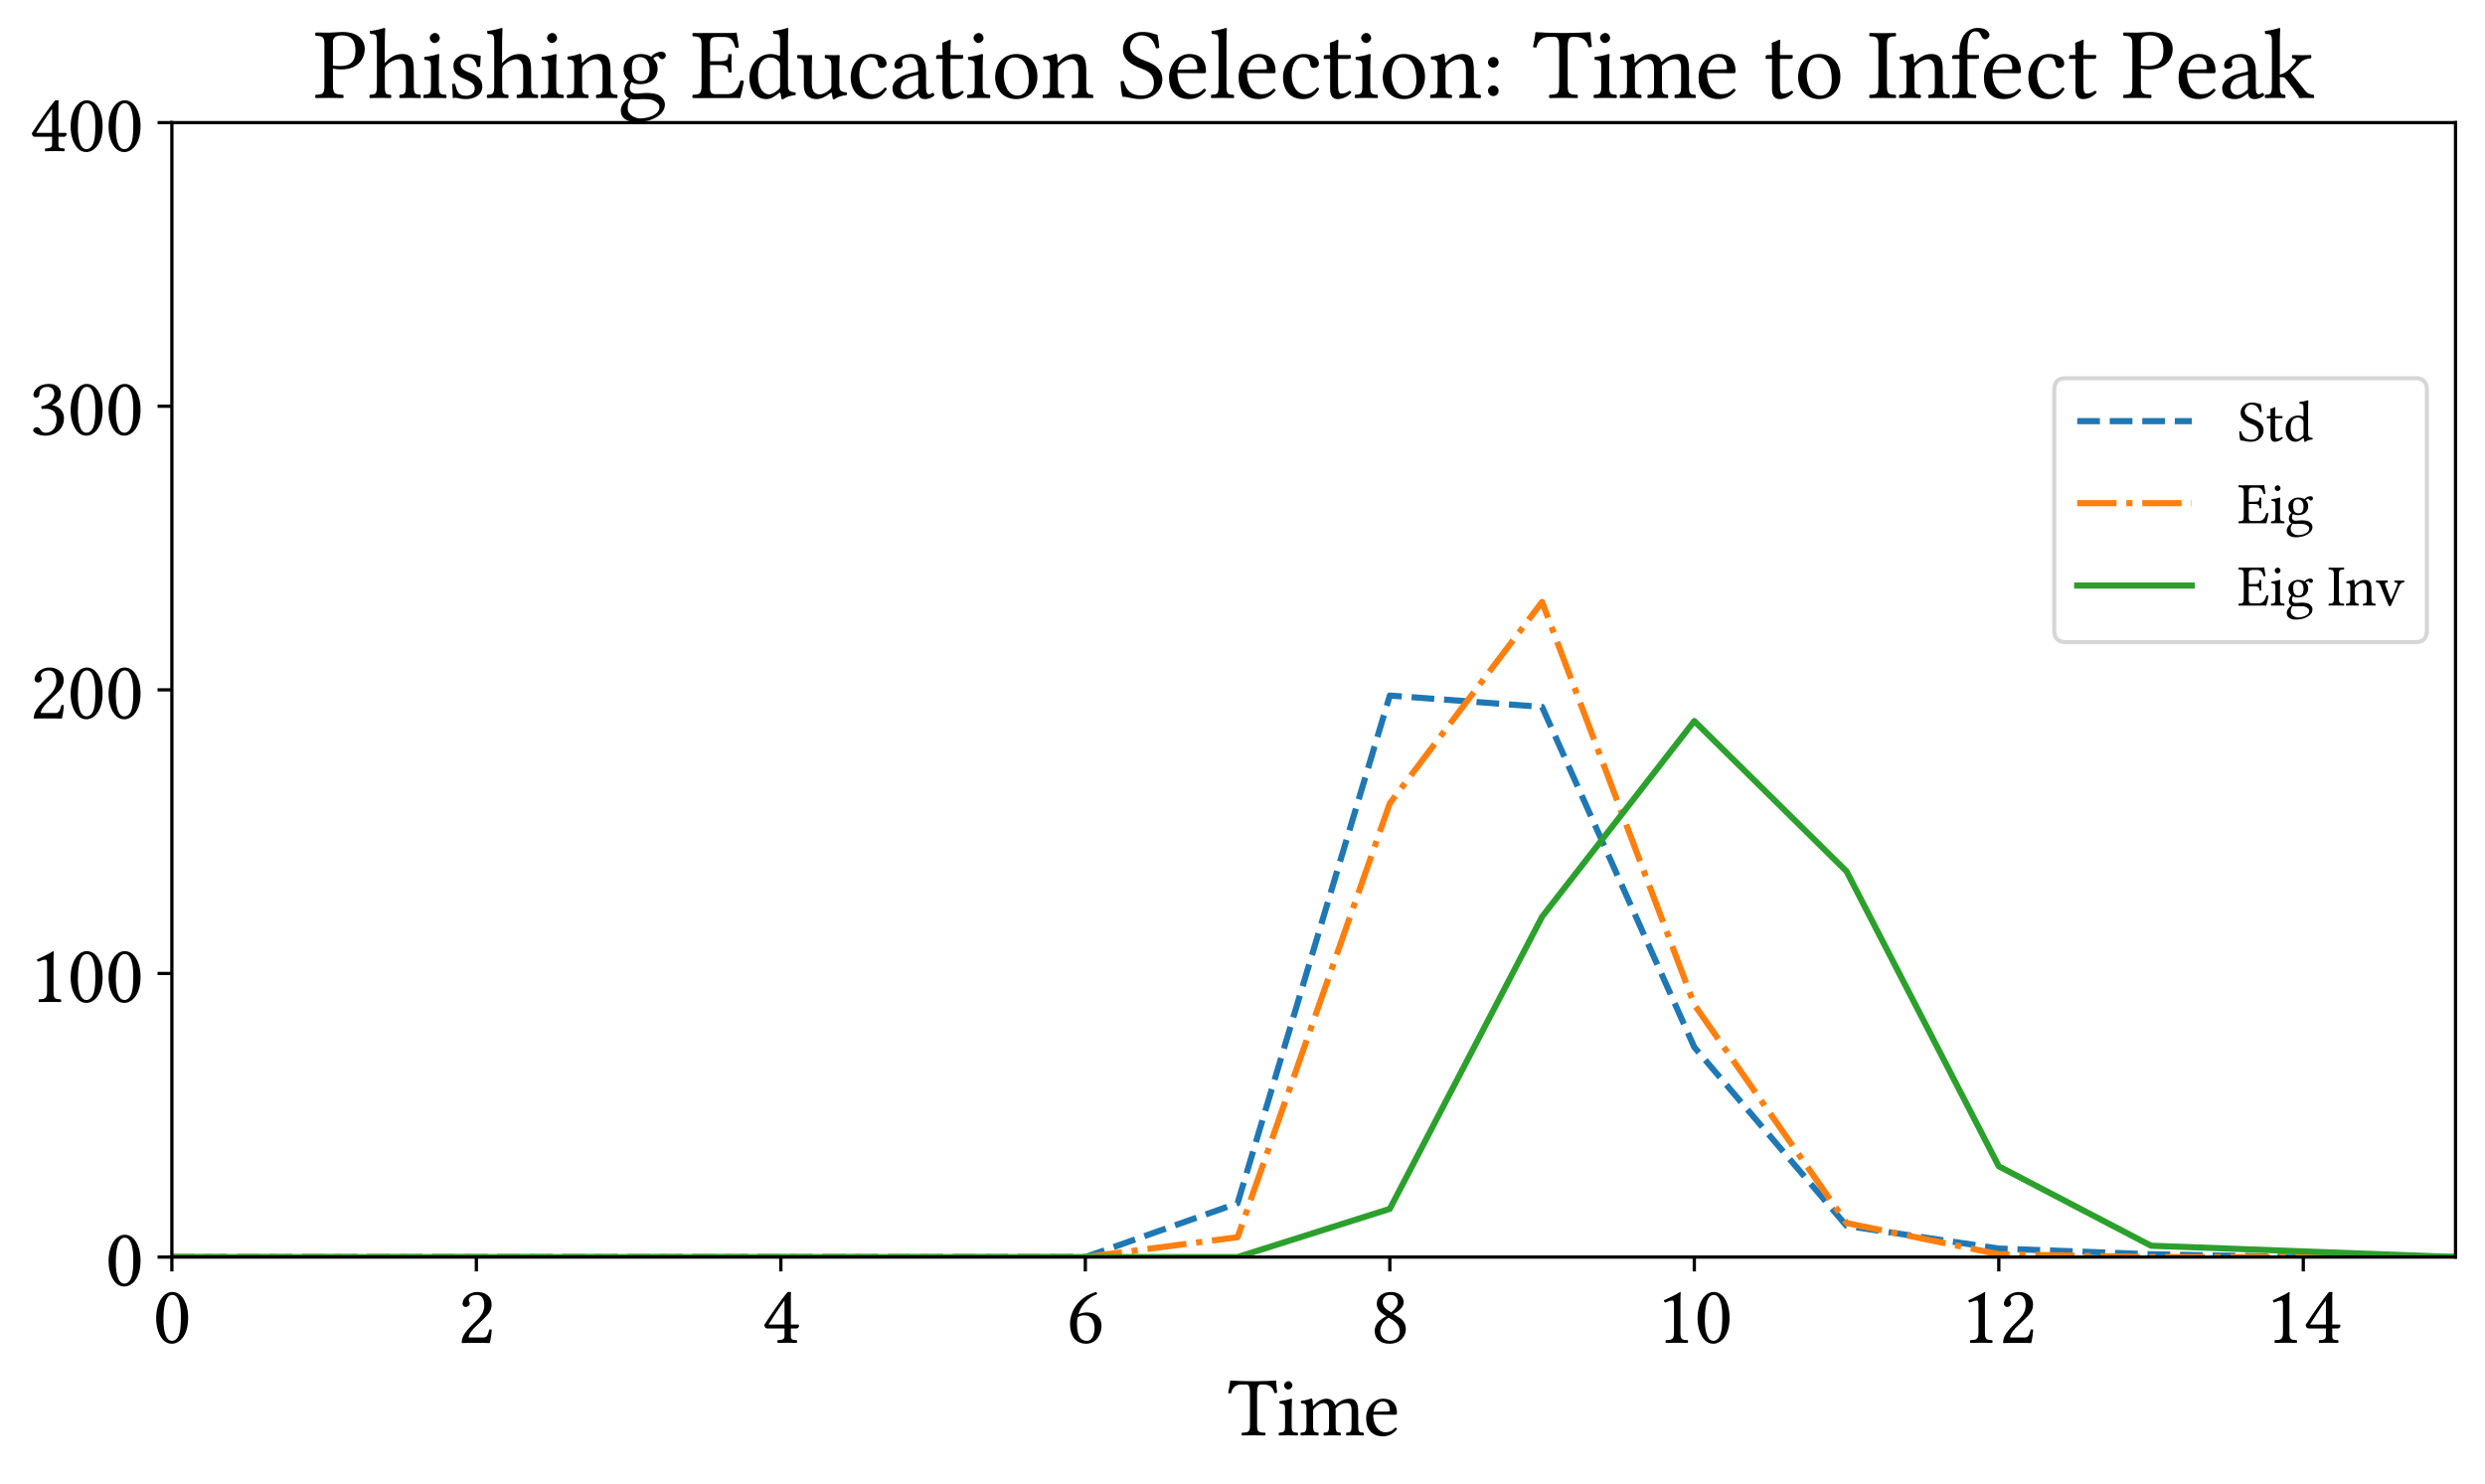 <?xml version="1.0" encoding="utf-8" standalone="no"?>
<!DOCTYPE svg PUBLIC "-//W3C//DTD SVG 1.1//EN"
  "http://www.w3.org/Graphics/SVG/1.1/DTD/svg11.dtd">
<svg xmlns:xlink="http://www.w3.org/1999/xlink" width="607.196pt" height="362.597pt" viewBox="0 0 607.196 362.597" xmlns="http://www.w3.org/2000/svg" version="1.1">
 <defs>
  <style type="text/css">*{stroke-linejoin: round; stroke-linecap: butt}</style>
 </defs>
 <g id="figure_1">
  <g id="patch_1">
   <path d="M 0 362.597 
L 607.196 362.597 
L 607.196 -0 
L 0 -0 
z
" style="fill: #ffffff"/>
  </g>
  <g id="axes_1">
   <g id="patch_2">
    <path d="M 41.996 307.167 
L 599.996 307.167 
L 599.996 29.967 
L 41.996 29.967 
z
" style="fill: #ffffff"/>
   </g>
   <g id="matplotlib.axis_1">
    <g id="xtick_1">
     <g id="line2d_1">
      <defs>
       <path id="m953c0e898f" d="M 0 0 
L 0 3.5 
" style="stroke: #000000; stroke-width: 0.8"/>
      </defs>
      <g>
       <use xlink:href="#m953c0e898f" x="41.996" y="307.167" style="stroke: #000000; stroke-width: 0.8"/>
      </g>
     </g>
     <g id="text_1">
      <!-- $\mathdefault{0}$ -->
      <g transform="translate(37.363 328.14) scale(0.2 -0.2)">
       <defs>
        <path id="LinLibertineT-30" d="M 1485 3679 
C 1594 3679 1696 3641 1773 3571 
C 1971 3405 2144 2918 2144 2060 
C 2144 1472 2125 1068 2035 742 
C 1894 217 1581 160 1466 160 
C 870 160 806 1254 806 1811 
C 806 3385 1197 3679 1485 3679 
z
M 1459 -64 
C 1952 -64 2701 435 2701 1939 
C 2701 2572 2547 3116 2266 3488 
C 2099 3711 1830 3904 1485 3904 
C 851 3904 250 3148 250 1881 
C 250 1196 461 556 813 204 
C 992 25 1210 -64 1459 -64 
z
" transform="scale(0.016)"/>
       </defs>
       <use xlink:href="#LinLibertineT-30" transform="scale(0.996)"/>
      </g>
     </g>
    </g>
    <g id="xtick_2">
     <g id="line2d_2">
      <g>
       <use xlink:href="#m953c0e898f" x="116.396" y="307.167" style="stroke: #000000; stroke-width: 0.8"/>
      </g>
     </g>
     <g id="text_2">
      <!-- $\mathdefault{2}$ -->
      <g transform="translate(111.763 328.14) scale(0.2 -0.2)">
       <defs>
        <path id="LinLibertineT-32" d="M 390 2999 
C 390 2866 512 2752 646 2752 
C 755 2752 947 2866 947 3006 
C 947 3057 934 3095 922 3139 
C 909 3184 870 3241 870 3292 
C 870 3451 1037 3679 1504 3679 
C 1734 3679 2061 3521 2061 2910 
C 2061 2501 1914 2168 1536 1783 
L 1062 1314 
C 435 672 333 364 333 -13 
C 333 -13 659 0 864 0 
L 1984 0 
C 2189 0 2483 -13 2483 -13 
C 2566 326 2630 807 2637 1000 
C 2598 1032 2515 1044 2451 1032 
C 2342 576 2234 416 2003 416 
L 864 416 
C 864 724 1306 1160 1338 1192 
L 1984 1815 
C 2349 2168 2624 2450 2624 2936 
C 2624 3622 2061 3904 1542 3904 
C 832 3904 390 3381 390 2999 
z
" transform="scale(0.016)"/>
       </defs>
       <use xlink:href="#LinLibertineT-32" transform="scale(0.996)"/>
      </g>
     </g>
    </g>
    <g id="xtick_3">
     <g id="line2d_3">
      <g>
       <use xlink:href="#m953c0e898f" x="190.796" y="307.167" style="stroke: #000000; stroke-width: 0.8"/>
      </g>
     </g>
     <g id="text_3">
      <!-- $\mathdefault{4}$ -->
      <g transform="translate(186.163 328.14) scale(0.2 -0.2)">
       <defs>
        <path id="LinLibertineT-34" d="M 1734 3246 
L 1734 1408 
L 512 1408 
C 838 1931 1293 2646 1734 3246 
z
M 2752 1408 
L 2221 1408 
L 2221 3272 
C 2221 3591 2221 3840 2234 3891 
L 2221 3904 
L 2016 3904 
C 1971 3904 1939 3865 1914 3833 
C 1510 3342 768 2288 179 1375 
C 198 1279 237 1107 429 1107 
L 1734 1107 
L 1734 522 
C 1734 230 1491 230 1216 211 
C 1178 172 1178 38 1216 0 
C 1421 6 1677 12 1971 12 
C 2221 12 2464 6 2669 0 
C 2707 38 2707 172 2669 211 
C 2355 236 2221 223 2221 522 
L 2221 1107 
L 2662 1107 
C 2752 1107 2848 1228 2848 1305 
C 2848 1369 2822 1408 2752 1408 
z
" transform="scale(0.016)"/>
       </defs>
       <use xlink:href="#LinLibertineT-34" transform="scale(0.996)"/>
      </g>
     </g>
    </g>
    <g id="xtick_4">
     <g id="line2d_4">
      <g>
       <use xlink:href="#m953c0e898f" x="265.196" y="307.167" style="stroke: #000000; stroke-width: 0.8"/>
      </g>
     </g>
     <g id="text_4">
      <!-- $\mathdefault{6}$ -->
      <g transform="translate(260.563 328.14) scale(0.2 -0.2)">
       <defs>
        <path id="LinLibertineT-36" d="M 864 1965 
C 1075 2105 1286 2112 1395 2112 
C 2022 2112 2163 1499 2163 1180 
C 2163 478 1894 160 1581 160 
C 1178 160 813 376 813 1467 
C 813 1614 826 1780 864 1965 
z
M 922 2195 
C 1094 2775 1504 3419 2355 3737 
C 2355 3814 2330 3871 2278 3904 
C 1632 3712 1235 3444 877 3030 
C 480 2571 282 1990 282 1486 
C 282 191 1018 -64 1510 -64 
C 2349 -64 2694 746 2694 1295 
C 2694 1844 2400 2336 1530 2336 
C 1363 2336 1114 2284 922 2195 
z
" transform="scale(0.016)"/>
       </defs>
       <use xlink:href="#LinLibertineT-36" transform="scale(0.996)"/>
      </g>
     </g>
    </g>
    <g id="xtick_5">
     <g id="line2d_5">
      <g>
       <use xlink:href="#m953c0e898f" x="339.596" y="307.167" style="stroke: #000000; stroke-width: 0.8"/>
      </g>
     </g>
     <g id="text_5">
      <!-- $\mathdefault{8}$ -->
      <g transform="translate(334.963 328.14) scale(0.2 -0.2)">
       <defs>
        <path id="LinLibertineT-38" d="M 1498 3679 
C 1914 3679 2067 3405 2067 3110 
C 2067 2764 1728 2476 1555 2348 
L 1357 2470 
C 954 2732 909 2944 909 3142 
C 909 3437 1114 3679 1498 3679 
z
M 2515 3104 
C 2515 3565 2157 3904 1530 3904 
C 877 3904 454 3513 454 3020 
C 454 2662 627 2400 1018 2156 
L 1184 2054 
C 998 1958 826 1843 666 1702 
C 403 1472 294 1184 294 934 
C 294 281 755 -64 1434 -64 
C 2272 -64 2682 550 2682 1036 
C 2682 1408 2522 1734 2182 1939 
L 1728 2214 
C 2029 2361 2515 2694 2515 3104 
z
M 1446 160 
C 1158 160 723 358 723 934 
C 723 1126 806 1574 1357 1939 
L 1658 1760 
C 2054 1516 2214 1216 2214 908 
C 2214 268 1734 160 1446 160 
z
" transform="scale(0.016)"/>
       </defs>
       <use xlink:href="#LinLibertineT-38" transform="scale(0.996)"/>
      </g>
     </g>
    </g>
    <g id="xtick_6">
     <g id="line2d_6">
      <g>
       <use xlink:href="#m953c0e898f" x="413.996" y="307.167" style="stroke: #000000; stroke-width: 0.8"/>
      </g>
     </g>
     <g id="text_6">
      <!-- $\mathdefault{10}$ -->
      <g transform="translate(404.731 328.14) scale(0.2 -0.2)">
       <defs>
        <path id="LinLibertineT-31" d="M 1843 793 
L 1843 3014 
C 1843 3398 1850 3789 1862 3872 
C 1862 3904 1850 3904 1824 3904 
C 1472 3686 1133 3526 570 3264 
C 582 3193 608 3129 666 3091 
C 960 3212 1101 3251 1222 3251 
C 1331 3251 1350 3097 1350 2880 
L 1350 793 
C 1350 262 1178 230 730 211 
C 691 172 691 38 730 0 
C 1043 6 1274 12 1619 12 
C 1926 12 2080 6 2400 0 
C 2438 38 2438 172 2400 211 
C 1952 230 1843 262 1843 793 
z
" transform="scale(0.016)"/>
       </defs>
       <use xlink:href="#LinLibertineT-31" transform="scale(0.996)"/>
       <use xlink:href="#LinLibertineT-30" transform="translate(46.326 0) scale(0.996)"/>
      </g>
     </g>
    </g>
    <g id="xtick_7">
     <g id="line2d_7">
      <g>
       <use xlink:href="#m953c0e898f" x="488.396" y="307.167" style="stroke: #000000; stroke-width: 0.8"/>
      </g>
     </g>
     <g id="text_7">
      <!-- $\mathdefault{12}$ -->
      <g transform="translate(479.131 328.14) scale(0.2 -0.2)">
       <use xlink:href="#LinLibertineT-31" transform="scale(0.996)"/>
       <use xlink:href="#LinLibertineT-32" transform="translate(46.326 0) scale(0.996)"/>
      </g>
     </g>
    </g>
    <g id="xtick_8">
     <g id="line2d_8">
      <g>
       <use xlink:href="#m953c0e898f" x="562.796" y="307.167" style="stroke: #000000; stroke-width: 0.8"/>
      </g>
     </g>
     <g id="text_8">
      <!-- $\mathdefault{14}$ -->
      <g transform="translate(553.531 328.14) scale(0.2 -0.2)">
       <use xlink:href="#LinLibertineT-31" transform="scale(0.996)"/>
       <use xlink:href="#LinLibertineT-34" transform="translate(46.326 0) scale(0.996)"/>
      </g>
     </g>
    </g>
    <g id="text_9">
     <!-- Time -->
     <g transform="translate(300.024 350.755) scale(0.2 -0.2)">
      <defs>
       <path id="LinLibertineT-54" d="M 2240 796 
L 2240 3254 
C 2240 3666 2304 3910 2534 3910 
L 2675 3910 
C 3155 3910 3456 3743 3565 3247 
C 3635 3247 3725 3254 3782 3280 
C 3738 3575 3706 3904 3699 4192 
C 3699 4198 3686 4211 3680 4211 
C 3462 4192 2752 4160 2246 4160 
L 1696 4160 
C 1203 4160 448 4192 205 4211 
C 192 4211 179 4198 179 4192 
C 154 3904 90 3569 19 3260 
C 83 3235 160 3228 237 3228 
C 365 3743 659 3910 1082 3910 
L 1395 3910 
C 1632 3910 1696 3666 1696 3273 
L 1696 796 
C 1696 262 1587 230 1075 211 
C 1037 172 1037 38 1075 0 
C 1389 6 1715 12 1971 12 
C 2214 12 2541 6 2861 0 
C 2899 38 2899 172 2861 211 
C 2349 230 2240 262 2240 796 
z
" transform="scale(0.016)"/>
       <path id="LinLibertineT-69" d="M 576 3852 
C 576 3686 730 3519 883 3519 
C 1062 3519 1216 3692 1216 3827 
C 1216 3980 1082 4160 909 4160 
C 755 4160 576 4006 576 3852 
z
M 1158 785 
L 1158 2040 
C 1158 2356 1184 2769 1184 2769 
C 1184 2796 1152 2816 1101 2816 
C 922 2743 666 2683 224 2624 
C 211 2585 224 2483 237 2444 
C 589 2413 653 2375 653 2015 
L 653 785 
C 653 261 582 242 192 211 
C 154 172 154 38 192 0 
C 403 6 653 12 909 12 
C 1165 12 1408 6 1619 0 
C 1658 38 1658 172 1619 211 
C 1229 236 1158 261 1158 785 
z
" transform="scale(0.016)"/>
       <path id="LinLibertineT-6d" d="M 1088 2298 
C 1082 2489 1069 2719 1037 2783 
C 1024 2816 1011 2835 960 2835 
C 781 2764 614 2707 173 2649 
C 160 2611 173 2508 186 2470 
C 531 2438 602 2406 602 2036 
L 602 791 
C 602 268 518 236 166 211 
C 128 172 128 38 166 0 
C 358 6 602 12 858 12 
C 1114 12 1312 6 1504 0 
C 1542 38 1542 172 1504 211 
C 1178 243 1107 268 1107 791 
L 1107 1838 
C 1107 1972 1165 2049 1216 2106 
C 1472 2355 1709 2483 1907 2483 
C 2150 2483 2330 2329 2330 1902 
L 2330 791 
C 2330 268 2278 236 1933 211 
C 1901 172 1901 38 1933 0 
C 2093 6 2330 12 2586 12 
C 2842 12 3053 6 3213 0 
C 3245 38 3245 172 3213 211 
C 2893 236 2835 268 2835 791 
L 2835 1806 
C 2835 1896 2835 1985 2829 2061 
C 3136 2400 3424 2483 3674 2483 
C 3917 2483 4058 2342 4058 1915 
L 4058 791 
C 4058 268 3994 236 3661 211 
C 3629 172 3629 38 3661 0 
C 3821 6 4058 12 4314 12 
C 4570 12 4794 6 4973 0 
C 5005 38 5005 172 4973 211 
C 4621 236 4563 268 4563 791 
L 4563 1800 
C 4563 2368 4467 2816 3904 2816 
C 3578 2816 3181 2694 2848 2342 
C 2829 2323 2790 2291 2778 2349 
C 2720 2611 2470 2816 2138 2816 
C 1766 2816 1434 2598 1165 2298 
C 1133 2266 1094 2221 1088 2298 
z
" transform="scale(0.016)"/>
       <path id="LinLibertineT-65" d="M 794 1817 
C 915 2546 1363 2604 1517 2604 
C 1760 2604 2048 2469 2048 1927 
C 2048 1869 2022 1836 1952 1836 
L 794 1817 
z
M 2470 598 
C 2234 352 2048 249 1677 249 
C 1446 249 1178 385 979 714 
C 851 928 774 1225 774 1600 
L 2477 1587 
C 2554 1587 2598 1625 2598 1696 
C 2598 2237 2406 2816 1517 2816 
C 960 2816 237 2282 237 1302 
C 237 940 326 592 538 346 
C 755 89 1056 -64 1517 -64 
C 2003 -64 2349 160 2605 495 
C 2586 559 2547 592 2470 598 
z
" transform="scale(0.016)"/>
      </defs>
      <use xlink:href="#LinLibertineT-54" transform="scale(0.996)"/>
      <use xlink:href="#LinLibertineT-69" transform="translate(59.477 0) scale(0.996)"/>
      <use xlink:href="#LinLibertineT-6d" transform="translate(86.476 0) scale(0.996)"/>
      <use xlink:href="#LinLibertineT-65" transform="translate(165.181 0) scale(0.996)"/>
     </g>
    </g>
   </g>
   <g id="matplotlib.axis_2">
    <g id="ytick_1">
     <g id="line2d_9">
      <defs>
       <path id="m457bc500dd" d="M 0 0 
L -3.5 0 
" style="stroke: #000000; stroke-width: 0.8"/>
      </defs>
      <g>
       <use xlink:href="#m457bc500dd" x="41.996" y="307.167" style="stroke: #000000; stroke-width: 0.8"/>
      </g>
     </g>
     <g id="text_10">
      <!-- $\mathdefault{0}$ -->
      <g transform="translate(25.731 314.153) scale(0.2 -0.2)">
       <use xlink:href="#LinLibertineT-30" transform="scale(0.996)"/>
      </g>
     </g>
    </g>
    <g id="ytick_2">
     <g id="line2d_10">
      <g>
       <use xlink:href="#m457bc500dd" x="41.996" y="237.867" style="stroke: #000000; stroke-width: 0.8"/>
      </g>
     </g>
     <g id="text_11">
      <!-- $\mathdefault{100}$ -->
      <g transform="translate(7.2 244.853) scale(0.2 -0.2)">
       <use xlink:href="#LinLibertineT-31" transform="scale(0.996)"/>
       <use xlink:href="#LinLibertineT-30" transform="translate(46.326 0) scale(0.996)"/>
       <use xlink:href="#LinLibertineT-30" transform="translate(92.653 0) scale(0.996)"/>
      </g>
     </g>
    </g>
    <g id="ytick_3">
     <g id="line2d_11">
      <g>
       <use xlink:href="#m457bc500dd" x="41.996" y="168.567" style="stroke: #000000; stroke-width: 0.8"/>
      </g>
     </g>
     <g id="text_12">
      <!-- $\mathdefault{200}$ -->
      <g transform="translate(7.2 175.553) scale(0.2 -0.2)">
       <use xlink:href="#LinLibertineT-32" transform="scale(0.996)"/>
       <use xlink:href="#LinLibertineT-30" transform="translate(46.326 0) scale(0.996)"/>
       <use xlink:href="#LinLibertineT-30" transform="translate(92.653 0) scale(0.996)"/>
      </g>
     </g>
    </g>
    <g id="ytick_4">
     <g id="line2d_12">
      <g>
       <use xlink:href="#m457bc500dd" x="41.996" y="99.267" style="stroke: #000000; stroke-width: 0.8"/>
      </g>
     </g>
     <g id="text_13">
      <!-- $\mathdefault{300}$ -->
      <g transform="translate(7.2 106.253) scale(0.2 -0.2)">
       <defs>
        <path id="LinLibertineT-33" d="M 1376 3679 
C 1651 3679 1907 3512 1907 3098 
C 1907 2776 1536 2279 902 2188 
L 934 1984 
C 1043 1996 1158 1996 1242 1996 
C 1606 1996 2080 1895 2080 1176 
C 2080 331 1510 160 1286 160 
C 960 160 902 306 826 420 
C 762 509 678 585 550 585 
C 416 585 282 465 282 363 
C 282 108 819 -64 1203 -64 
C 1965 -64 2643 426 2643 1265 
C 2643 1958 2118 2208 1741 2272 
L 1734 2285 
C 2259 2537 2406 2802 2406 3144 
C 2406 3337 2362 3492 2208 3654 
C 2067 3795 1843 3904 1510 3904 
C 570 3904 301 3286 301 3073 
C 301 2982 365 2853 518 2853 
C 742 2853 768 3066 768 3189 
C 768 3602 1210 3679 1376 3679 
z
" transform="scale(0.016)"/>
       </defs>
       <use xlink:href="#LinLibertineT-33" transform="scale(0.996)"/>
       <use xlink:href="#LinLibertineT-30" transform="translate(46.326 0) scale(0.996)"/>
       <use xlink:href="#LinLibertineT-30" transform="translate(92.653 0) scale(0.996)"/>
      </g>
     </g>
    </g>
    <g id="ytick_5">
     <g id="line2d_13">
      <g>
       <use xlink:href="#m457bc500dd" x="41.996" y="29.967" style="stroke: #000000; stroke-width: 0.8"/>
      </g>
     </g>
     <g id="text_14">
      <!-- $\mathdefault{400}$ -->
      <g transform="translate(7.2 36.953) scale(0.2 -0.2)">
       <use xlink:href="#LinLibertineT-34" transform="scale(0.996)"/>
       <use xlink:href="#LinLibertineT-30" transform="translate(46.326 0) scale(0.996)"/>
       <use xlink:href="#LinLibertineT-30" transform="translate(92.653 0) scale(0.996)"/>
      </g>
     </g>
    </g>
   </g>
   <g id="line2d_14">
    <path d="M 41.996 307.167 
L 79.196 307.167 
L 116.396 307.167 
L 153.596 307.167 
L 190.796 307.167 
L 227.996 307.167 
L 265.196 307.167 
L 302.396 294 
L 339.596 169.953 
L 376.796 172.725 
L 413.996 255.885 
L 451.196 299.544 
L 488.396 305.088 
L 525.596 306.474 
L 562.796 307.167 
L 599.996 307.167 
L 608.196 307.167 
" clip-path="url(#p40ac674185)" style="fill: none; stroke-dasharray: 5.55,2.4; stroke-dashoffset: 0; stroke: #1f77b4; stroke-width: 1.5"/>
   </g>
   <g id="line2d_15">
    <path d="M 41.996 307.167 
L 79.196 307.167 
L 116.396 307.167 
L 153.596 307.167 
L 190.796 307.167 
L 227.996 307.167 
L 265.196 307.167 
L 302.396 302.316 
L 339.596 196.287 
L 376.796 147.084 
L 413.996 245.49 
L 451.196 298.851 
L 488.396 306.474 
L 525.596 307.167 
L 562.796 307.167 
L 599.996 307.167 
L 608.196 307.167 
" clip-path="url(#p40ac674185)" style="fill: none; stroke-dasharray: 9.6,2.4,1.5,2.4; stroke-dashoffset: 0; stroke: #ff7f0e; stroke-width: 1.5"/>
   </g>
   <g id="line2d_16">
    <path d="M 41.996 307.167 
L 79.196 307.167 
L 116.396 307.167 
L 153.596 307.167 
L 190.796 307.167 
L 227.996 307.167 
L 265.196 307.167 
L 302.396 307.167 
L 339.596 295.386 
L 376.796 224.007 
L 413.996 176.19 
L 451.196 212.919 
L 488.396 284.991 
L 525.596 304.395 
L 562.796 305.781 
L 599.996 307.167 
L 608.196 307.167 
" clip-path="url(#p40ac674185)" style="fill: none; stroke: #2ca02c; stroke-width: 1.5; stroke-linecap: square"/>
   </g>
   <g id="patch_3">
    <path d="M 41.996 307.167 
L 41.996 29.967 
" style="fill: none; stroke: #000000; stroke-width: 0.8; stroke-linejoin: miter; stroke-linecap: square"/>
   </g>
   <g id="patch_4">
    <path d="M 599.996 307.167 
L 599.996 29.967 
" style="fill: none; stroke: #000000; stroke-width: 0.8; stroke-linejoin: miter; stroke-linecap: square"/>
   </g>
   <g id="patch_5">
    <path d="M 41.996 307.167 
L 599.996 307.167 
" style="fill: none; stroke: #000000; stroke-width: 0.8; stroke-linejoin: miter; stroke-linecap: square"/>
   </g>
   <g id="patch_6">
    <path d="M 41.996 29.967 
L 599.996 29.967 
" style="fill: none; stroke: #000000; stroke-width: 0.8; stroke-linejoin: miter; stroke-linecap: square"/>
   </g>
   <g id="text_15">
    <!-- Phishing Education Selection: Time to Infect Peak -->
    <g transform="translate(76.72 23.967) scale(0.24 -0.24)">
     <defs>
      <path id="LinLibertineT-50" d="M 1210 3591 
C 1210 3779 1306 4006 1766 4006 
C 2208 4006 2650 3857 2650 3033 
C 2650 2333 2317 2048 1696 2048 
C 1536 2048 1280 2060 1210 2080 
L 1210 3591 
z
M 666 3390 
L 666 798 
C 666 262 557 230 109 211 
C 70 172 70 38 109 0 
C 397 6 710 12 941 12 
C 1165 12 1542 6 1862 0 
C 1901 38 1901 172 1862 211 
C 1363 237 1210 262 1210 798 
L 1210 1894 
C 1350 1849 1504 1830 1728 1830 
C 2893 1830 3245 2599 3245 3150 
C 3245 3532 2995 4224 1811 4224 
C 1568 4224 1190 4179 934 4179 
C 698 4179 365 4185 109 4191 
C 70 4153 70 4019 109 3980 
C 557 3960 666 3928 666 3390 
z
" transform="scale(0.016)"/>
      <path id="LinLibertineT-68" d="M 1069 1838 
C 1069 1972 1126 2049 1178 2106 
C 1421 2342 1747 2483 1997 2483 
C 2125 2483 2259 2400 2336 2253 
C 2400 2125 2413 1953 2413 1761 
L 2413 791 
C 2413 268 2349 243 2016 211 
C 1984 172 1984 38 2016 0 
C 2195 6 2413 12 2669 12 
C 2925 12 3136 6 3347 0 
C 3379 38 3379 172 3347 211 
C 2989 243 2918 268 2918 791 
L 2918 1742 
C 2918 2093 2893 2406 2746 2598 
C 2637 2739 2438 2816 2214 2816 
C 1901 2816 1517 2732 1126 2298 
C 1107 2272 1062 2208 1062 2298 
L 1069 3728 
C 1069 4140 1094 4408 1094 4408 
C 1094 4458 1069 4480 1011 4480 
C 851 4408 371 4309 115 4288 
C 102 4236 115 4134 154 4096 
C 486 4077 563 4108 563 3576 
L 563 791 
C 563 262 486 236 115 211 
C 77 172 77 38 115 0 
C 326 6 563 12 819 12 
C 1062 12 1274 6 1453 0 
C 1491 38 1491 172 1453 211 
C 1126 236 1069 262 1069 791 
L 1069 1838 
z
" transform="scale(0.016)"/>
      <path id="LinLibertineT-73" d="M 307 885 
C 333 570 352 269 352 0 
C 416 12 480 19 512 19 
C 557 19 595 19 640 6 
C 813 -39 986 -64 1222 -64 
C 1581 -64 2240 108 2240 743 
C 2240 1180 1926 1437 1491 1597 
C 1107 1745 851 1841 851 2194 
C 851 2457 1082 2604 1299 2604 
C 1440 2604 1811 2553 1894 2008 
C 1933 1969 2061 1976 2099 2014 
C 2118 2245 2131 2482 2138 2694 
C 1939 2726 1632 2816 1299 2816 
C 826 2816 397 2508 397 2097 
C 397 1629 608 1430 1101 1225 
C 1632 1007 1754 872 1754 596 
C 1754 281 1446 147 1210 147 
C 960 147 819 230 755 301 
C 614 448 544 731 506 891 
C 467 930 346 923 307 885 
z
" transform="scale(0.016)"/>
      <path id="LinLibertineT-6e" d="M 1178 2298 
C 1139 2253 1101 2240 1101 2298 
C 1094 2470 1082 2719 1050 2783 
C 1037 2816 1024 2835 973 2835 
C 794 2764 627 2707 186 2649 
C 173 2611 186 2508 198 2470 
C 544 2438 614 2406 614 2036 
L 614 791 
C 614 268 550 243 166 211 
C 128 172 128 38 166 0 
C 358 6 614 12 870 12 
C 1126 12 1318 6 1510 0 
C 1549 38 1549 172 1510 211 
C 1184 243 1120 268 1120 791 
L 1120 1838 
C 1120 1972 1178 2049 1229 2106 
C 1472 2342 1760 2483 2010 2483 
C 2138 2483 2272 2400 2349 2253 
C 2413 2125 2426 1953 2426 1761 
L 2426 791 
C 2426 268 2362 243 2029 211 
C 1997 172 1997 38 2029 0 
C 2221 6 2426 12 2682 12 
C 2938 12 3168 6 3360 0 
C 3392 38 3392 172 3360 211 
C 3002 243 2931 268 2931 791 
L 2931 1742 
C 2931 2093 2906 2400 2758 2598 
C 2650 2739 2451 2816 2227 2816 
C 1914 2816 1555 2732 1178 2298 
z
" transform="scale(0.016)"/>
      <path id="LinLibertineT-67" d="M 2042 1798 
C 2042 1208 1741 1088 1504 1088 
C 966 1088 909 1538 909 1944 
C 909 2389 1069 2617 1421 2617 
C 1824 2617 2042 2325 2042 1798 
z
M 845 -52 
C 915 -71 1018 -84 1101 -84 
C 1299 -84 1478 -64 1568 -64 
C 1888 -64 2157 -71 2342 -176 
C 2592 -319 2669 -411 2669 -581 
C 2669 -1051 1990 -1300 1414 -1300 
C 1184 -1300 646 -1110 646 -666 
C 646 -444 659 -280 845 -52 
z
M 2842 2484 
C 2963 2484 3078 2598 3078 2726 
C 3078 2860 2957 2963 2784 2963 
C 2618 2963 2310 2854 2144 2636 
C 2067 2687 1856 2816 1478 2816 
C 909 2816 384 2433 384 1849 
C 384 1506 538 1310 717 1138 
C 538 985 435 708 435 488 
C 435 256 563 76 730 -7 
C 384 -215 205 -515 205 -796 
C 205 -1364 730 -1536 1222 -1536 
C 2086 -1536 3021 -1117 3021 -411 
C 3021 -202 2925 -39 2739 115 
C 2490 320 2042 326 1805 326 
C 1690 326 1530 313 1376 294 
C 1280 288 1216 281 1184 281 
C 998 281 774 371 774 650 
C 774 779 813 915 890 1023 
C 1043 934 1222 889 1472 889 
C 2035 889 2554 1240 2554 1862 
C 2554 2160 2464 2331 2278 2522 
C 2323 2585 2451 2675 2534 2675 
C 2579 2675 2624 2655 2662 2598 
C 2688 2547 2771 2484 2842 2484 
z
" transform="scale(0.016)"/>
      <path id="LinLibertineT-45" d="M 1798 2355 
L 1216 2355 
L 1216 3497 
C 1216 3777 1293 3903 1638 3903 
L 2118 3903 
C 2598 3903 2701 3650 2842 3212 
C 2918 3199 2989 3212 3053 3243 
C 3021 3504 2925 4115 2912 4166 
C 2912 4179 2906 4185 2886 4185 
C 2778 4166 2726 4160 2573 4160 
L 941 4160 
C 749 4147 371 4153 115 4160 
C 77 4121 77 3987 115 3948 
C 563 3929 672 3898 672 3375 
L 672 803 
C 672 263 563 230 115 211 
C 77 172 77 38 115 0 
C 352 -7 736 0 947 0 
L 2323 0 
C 2630 12 3142 0 3142 0 
C 3232 321 3328 751 3379 1083 
C 3315 1122 3238 1135 3155 1116 
C 3027 636 2803 249 2317 249 
L 1574 249 
C 1306 249 1216 354 1216 662 
L 1216 2112 
L 1798 2112 
C 2342 2112 2362 1961 2381 1666 
C 2419 1626 2554 1626 2592 1666 
C 2586 1836 2579 2020 2579 2240 
C 2579 2418 2586 2634 2592 2786 
C 2554 2824 2419 2824 2381 2786 
C 2362 2437 2342 2355 1798 2355 
z
" transform="scale(0.016)"/>
      <path id="LinLibertineT-64" d="M 2208 795 
C 2208 673 2195 621 2106 544 
C 1869 339 1664 236 1504 236 
C 1158 236 800 615 800 1417 
C 800 1879 890 2136 986 2271 
C 1184 2572 1453 2591 1581 2591 
C 1811 2591 1971 2508 2099 2360 
C 2189 2258 2208 2213 2208 2014 
L 2208 795 
z
M 2138 320 
C 2170 345 2227 358 2234 313 
C 2253 160 2304 -64 2304 -64 
C 2355 -84 2387 -77 2426 -64 
C 2566 51 2790 147 3181 192 
C 3219 230 3219 326 3181 364 
C 2771 396 2714 518 2714 833 
L 2714 3728 
C 2714 4140 2739 4408 2739 4408 
C 2739 4458 2714 4480 2656 4480 
C 2496 4408 2016 4309 1760 4288 
C 1747 4236 1760 4134 1798 4096 
C 2131 4077 2208 4108 2208 3576 
L 2208 2764 
C 2208 2719 2195 2707 2150 2707 
C 2125 2707 1862 2816 1651 2816 
C 1229 2816 947 2675 691 2431 
C 416 2155 250 1776 250 1301 
C 250 512 646 -64 1338 -64 
C 1587 -64 1824 64 2138 320 
z
" transform="scale(0.016)"/>
      <path id="LinLibertineT-75" d="M 1389 -64 
C 1638 -64 1939 64 2253 319 
C 2285 345 2342 358 2349 313 
C 2368 153 2419 -64 2419 -64 
C 2470 -84 2502 -77 2541 -64 
C 2682 51 2906 147 3296 192 
C 3334 230 3334 326 3296 364 
C 2886 396 2829 517 2829 830 
L 2829 2055 
C 2829 2247 2854 2713 2854 2713 
C 2854 2732 2835 2752 2803 2752 
C 2771 2745 2675 2739 2579 2739 
C 2374 2739 2144 2745 1926 2752 
C 1888 2713 1888 2579 1926 2540 
C 2240 2521 2323 2444 2323 2023 
L 2323 792 
C 2323 670 2310 619 2221 543 
C 1984 338 1741 236 1581 236 
C 1389 236 1069 326 1069 894 
L 1069 2055 
C 1069 2247 1094 2713 1094 2713 
C 1094 2732 1075 2752 1043 2752 
C 1011 2745 915 2739 819 2739 
C 614 2739 384 2745 166 2752 
C 128 2713 128 2579 166 2540 
C 474 2515 563 2444 563 2030 
L 563 804 
C 563 364 755 -64 1389 -64 
z
" transform="scale(0.016)"/>
      <path id="LinLibertineT-63" d="M 2547 583 
C 2522 641 2470 666 2413 673 
C 2195 390 1920 249 1645 249 
C 1178 249 787 724 787 1475 
C 787 2181 1094 2604 1517 2604 
C 1894 2604 1946 2380 1971 2155 
C 1990 1982 2080 1924 2214 1924 
C 2349 1924 2528 2007 2528 2206 
C 2528 2559 2163 2816 1549 2816 
C 915 2816 237 2245 237 1334 
C 237 506 698 -64 1504 -64 
C 1888 -64 2227 57 2547 583 
z
" transform="scale(0.016)"/>
      <path id="LinLibertineT-61" d="M 1875 1494 
L 1875 647 
C 1875 564 1837 519 1786 480 
C 1619 346 1402 198 1222 198 
C 902 198 762 455 762 654 
C 762 942 896 1237 1370 1359 
L 1875 1494 
z
M 1875 307 
C 1914 108 1984 -64 2304 -64 
C 2547 -64 2778 44 2912 172 
C 2899 249 2874 307 2803 345 
C 2758 307 2650 243 2566 243 
C 2381 243 2374 493 2374 788 
L 2374 1731 
C 2374 2643 1875 2816 1408 2816 
C 883 2816 352 2469 352 2104 
C 352 1950 429 1873 576 1873 
C 762 1873 877 2007 877 2091 
C 877 2136 870 2181 858 2206 
C 851 2226 845 2264 845 2335 
C 845 2534 1114 2604 1357 2604 
C 1574 2604 1875 2495 1875 1770 
C 1875 1725 1856 1699 1837 1693 
L 1286 1558 
C 672 1404 230 1064 230 628 
C 230 102 589 -64 1037 -64 
C 1261 -64 1453 -13 1734 204 
L 1862 307 
L 1875 307 
z
" transform="scale(0.016)"/>
      <path id="LinLibertineT-74" d="M 275 2752 
C 186 2752 160 2675 160 2623 
L 160 2540 
C 160 2508 166 2502 192 2502 
L 570 2502 
L 570 570 
C 570 115 768 -64 1062 -64 
C 1357 -64 1677 76 1926 358 
C 1914 422 1875 461 1811 467 
C 1645 339 1453 288 1286 288 
C 1114 288 1075 480 1075 878 
L 1075 2502 
L 1741 2502 
C 1805 2502 1894 2527 1894 2585 
L 1894 2713 
C 1894 2739 1875 2752 1843 2752 
L 1075 2752 
L 1075 3001 
C 1075 3417 1101 3673 1101 3673 
C 1101 3712 1082 3731 1050 3731 
C 1024 3731 966 3705 909 3673 
C 838 3635 774 3603 691 3584 
C 614 3558 550 3539 550 3494 
C 550 3417 570 3462 570 2752 
L 275 2752 
z
" transform="scale(0.016)"/>
      <path id="LinLibertineT-6f" d="M 262 1315 
C 262 660 698 -64 1606 -64 
C 2016 -64 2330 83 2547 294 
C 2835 577 2963 981 2963 1372 
C 2963 2040 2598 2816 1619 2816 
C 1197 2816 851 2643 614 2367 
C 384 2091 262 1719 262 1315 
z
M 1523 2591 
C 2074 2591 2413 2091 2413 1167 
C 2413 358 1997 160 1696 160 
C 1030 160 813 968 813 1462 
C 813 2020 947 2591 1523 2591 
z
" transform="scale(0.016)"/>
      <path id="LinLibertineT-53" d="M 2528 4051 
C 2157 4102 2170 4224 1542 4224 
C 896 4224 326 3794 326 3113 
C 326 2439 883 2131 1446 1912 
C 1830 1765 2304 1585 2304 956 
C 2304 436 2016 166 1504 166 
C 909 166 525 442 384 1078 
C 301 1103 237 1091 173 1058 
C 198 564 224 397 301 83 
C 704 83 883 -64 1453 -64 
C 1741 -64 2016 6 2240 147 
C 2611 378 2842 769 2842 1180 
C 2842 1861 2330 2163 1805 2362 
C 1421 2503 781 2747 781 3286 
C 781 3646 1107 4006 1485 4006 
C 2106 4006 2304 3608 2432 3184 
C 2502 3171 2586 3177 2643 3222 
C 2618 3530 2592 3710 2528 4051 
z
" transform="scale(0.016)"/>
      <path id="LinLibertineT-6c" d="M 608 790 
C 608 262 538 230 147 211 
C 109 172 109 38 147 0 
C 371 6 608 12 864 12 
C 1120 12 1363 6 1574 0 
C 1613 38 1613 172 1574 211 
C 1184 230 1114 262 1114 790 
L 1114 3726 
C 1114 4140 1139 4408 1139 4408 
C 1139 4458 1114 4480 1056 4480 
C 896 4408 416 4309 160 4288 
C 147 4236 160 4134 198 4096 
C 570 4070 608 4051 608 3573 
L 608 790 
z
" transform="scale(0.016)"/>
      <path id="LinLibertineT-3a" d="M 448 2284 
C 448 2099 602 1945 787 1945 
C 973 1945 1126 2099 1126 2284 
C 1126 2470 973 2624 787 2624 
C 602 2624 448 2470 448 2284 
z
M 448 467 
C 448 281 602 128 787 128 
C 973 128 1126 281 1126 467 
C 1126 652 973 806 787 806 
C 602 806 448 652 448 467 
z
" transform="scale(0.016)"/>
      <path id="LinLibertineT-49" d="M 1222 794 
L 1222 3365 
C 1222 3897 1331 3929 1779 3948 
C 1818 3987 1818 4121 1779 4160 
C 1498 4153 1197 4147 947 4147 
C 736 4147 422 4153 122 4160 
C 83 4121 83 3987 122 3948 
C 570 3929 678 3897 678 3365 
L 678 794 
C 678 262 570 230 122 211 
C 83 172 83 38 122 0 
C 410 6 723 12 954 12 
C 1184 12 1491 6 1779 0 
C 1818 38 1818 172 1779 211 
C 1331 230 1222 262 1222 794 
z
" transform="scale(0.016)"/>
      <path id="LinLibertineT-66" d="M 1120 791 
L 1120 2502 
L 1715 2502 
C 1773 2502 1862 2527 1862 2585 
L 1862 2713 
C 1862 2739 1843 2752 1811 2752 
L 1120 2752 
L 1120 3118 
C 1120 4108 1414 4262 1626 4262 
C 1818 4262 1920 4185 2010 3960 
C 2061 3844 2131 3754 2266 3754 
C 2374 3754 2528 3889 2528 4018 
C 2528 4127 2458 4243 2323 4345 
C 2157 4460 1990 4480 1747 4480 
C 1210 4480 614 4011 614 3009 
L 614 2752 
L 288 2752 
C 173 2752 141 2675 141 2623 
L 141 2540 
C 141 2508 147 2502 173 2502 
L 614 2502 
L 614 791 
C 614 262 512 236 166 211 
C 128 172 128 38 166 0 
C 390 6 614 12 870 12 
C 1126 12 1434 6 1658 0 
C 1696 38 1696 172 1658 211 
C 1158 236 1120 262 1120 791 
z
" transform="scale(0.016)"/>
      <path id="LinLibertineT-6b" d="M 550 790 
C 550 262 480 236 122 211 
C 83 172 83 38 122 0 
C 333 6 550 12 806 12 
C 1030 12 1242 6 1389 0 
C 1427 38 1427 172 1389 211 
C 1126 236 1056 262 1056 790 
L 1056 1344 
C 1178 1337 1267 1331 1331 1312 
C 1402 1261 1459 1204 1536 1102 
L 2003 478 
C 2189 230 2266 108 2272 32 
C 2272 12 2278 0 2298 0 
C 2426 6 2566 12 2694 12 
C 2893 12 3091 6 3219 0 
C 3258 38 3258 172 3219 211 
C 3002 236 2842 262 2669 478 
L 1824 1535 
C 1798 1567 1779 1592 1779 1624 
C 1779 1649 1779 1662 1805 1687 
L 2368 2262 
C 2560 2464 2784 2515 3040 2540 
C 3078 2579 3078 2713 3040 2752 
C 2893 2745 2714 2739 2483 2739 
C 2240 2739 2003 2745 1856 2752 
C 1818 2713 1818 2579 1856 2540 
C 2214 2515 2061 2294 2003 2218 
C 1856 2035 1658 1820 1491 1700 
C 1350 1598 1178 1522 1056 1504 
L 1056 3724 
C 1056 4140 1082 4408 1082 4408 
C 1082 4458 1056 4480 998 4480 
C 838 4408 358 4309 102 4288 
C 90 4236 102 4134 141 4096 
C 474 4076 550 4108 550 3571 
L 550 790 
z
" transform="scale(0.016)"/>
     </defs>
     <use xlink:href="#LinLibertineT-50" transform="scale(0.996)"/>
     <use xlink:href="#LinLibertineT-68" transform="translate(55.093 0) scale(0.996)"/>
     <use xlink:href="#LinLibertineT-69" transform="translate(108.692 0) scale(0.996)"/>
     <use xlink:href="#LinLibertineT-73" transform="translate(135.691 0) scale(0.996)"/>
     <use xlink:href="#LinLibertineT-68" transform="translate(174.546 0) scale(0.996)"/>
     <use xlink:href="#LinLibertineT-69" transform="translate(228.145 0) scale(0.996)"/>
     <use xlink:href="#LinLibertineT-6e" transform="translate(255.143 0) scale(0.996)"/>
     <use xlink:href="#LinLibertineT-67" transform="translate(309.141 0) scale(0.996)"/>
     <use xlink:href="#LinLibertineT-45" transform="translate(383.861 0) scale(0.996)"/>
     <use xlink:href="#LinLibertineT-64" transform="translate(439.352 0) scale(0.996)"/>
     <use xlink:href="#LinLibertineT-75" transform="translate(489.763 0) scale(0.996)"/>
     <use xlink:href="#LinLibertineT-63" transform="translate(542.665 0) scale(0.996)"/>
     <use xlink:href="#LinLibertineT-61" transform="translate(585.305 0) scale(0.996)"/>
     <use xlink:href="#LinLibertineT-74" transform="translate(630.834 0) scale(0.996)"/>
     <use xlink:href="#LinLibertineT-69" transform="translate(662.316 0) scale(0.996)"/>
     <use xlink:href="#LinLibertineT-6f" transform="translate(689.315 0) scale(0.996)"/>
     <use xlink:href="#LinLibertineT-6e" transform="translate(739.527 0) scale(0.996)"/>
     <use xlink:href="#LinLibertineT-53" transform="translate(818.431 0) scale(0.996)"/>
     <use xlink:href="#LinLibertineT-65" transform="translate(866.75 0) scale(0.996)"/>
     <use xlink:href="#LinLibertineT-6c" transform="translate(911.283 0) scale(0.996)"/>
     <use xlink:href="#LinLibertineT-65" transform="translate(937.584 0) scale(0.996)"/>
     <use xlink:href="#LinLibertineT-63" transform="translate(982.814 0) scale(0.996)"/>
     <use xlink:href="#LinLibertineT-74" transform="translate(1025.454 0) scale(0.996)"/>
     <use xlink:href="#LinLibertineT-69" transform="translate(1056.936 0) scale(0.996)"/>
     <use xlink:href="#LinLibertineT-6f" transform="translate(1083.935 0) scale(0.996)"/>
     <use xlink:href="#LinLibertineT-6e" transform="translate(1134.147 0) scale(0.996)"/>
     <use xlink:href="#LinLibertineT-3a" transform="translate(1188.144 0) scale(0.996)"/>
     <use xlink:href="#LinLibertineT-54" transform="translate(1240.717 0) scale(0.996)"/>
     <use xlink:href="#LinLibertineT-69" transform="translate(1300.194 0) scale(0.996)"/>
     <use xlink:href="#LinLibertineT-6d" transform="translate(1327.193 0) scale(0.996)"/>
     <use xlink:href="#LinLibertineT-65" transform="translate(1405.898 0) scale(0.996)"/>
     <use xlink:href="#LinLibertineT-74" transform="translate(1475.337 0) scale(0.996)"/>
     <use xlink:href="#LinLibertineT-6f" transform="translate(1506.819 0) scale(0.996)"/>
     <use xlink:href="#LinLibertineT-49" transform="translate(1581.937 0) scale(0.996)"/>
     <use xlink:href="#LinLibertineT-6e" transform="translate(1611.526 0) scale(0.996)"/>
     <use xlink:href="#LinLibertineT-66" transform="translate(1665.524 0) scale(0.996)"/>
     <use xlink:href="#LinLibertineT-65" transform="translate(1696.408 0) scale(0.996)"/>
     <use xlink:href="#LinLibertineT-63" transform="translate(1741.638 0) scale(0.996)"/>
     <use xlink:href="#LinLibertineT-74" transform="translate(1784.279 0) scale(0.996)"/>
     <use xlink:href="#LinLibertineT-50" transform="translate(1840.667 0) scale(0.996)"/>
     <use xlink:href="#LinLibertineT-65" transform="translate(1894.565 0) scale(0.996)"/>
     <use xlink:href="#LinLibertineT-61" transform="translate(1939.098 0) scale(0.996)"/>
     <use xlink:href="#LinLibertineT-6b" transform="translate(1984.627 0) scale(0.996)"/>
    </g>
   </g>
   <g id="legend_1">
    <g id="patch_7">
     <path d="M 504.752 156.896 
L 590.196 156.896 
Q 592.996 156.896 592.996 154.096 
L 592.996 95.207 
Q 592.996 92.407 590.196 92.407 
L 504.752 92.407 
Q 501.952 92.407 501.952 95.207 
L 501.952 154.096 
Q 501.952 156.896 504.752 156.896 
z
" style="fill: #ffffff; opacity: 0.8; stroke: #cccccc; stroke-linejoin: miter"/>
    </g>
    <g id="line2d_17">
     <path d="M 507.552 102.907 
L 521.552 102.907 
L 535.552 102.907 
" style="fill: none; stroke-dasharray: 5.55,2.4; stroke-dashoffset: 0; stroke: #1f77b4; stroke-width: 1.5"/>
    </g>
    <g id="text_16">
     <!-- Std -->
     <g transform="translate(546.752 107.807) scale(0.14 -0.14)">
      <use xlink:href="#LinLibertineT-53" transform="scale(0.996)"/>
      <use xlink:href="#LinLibertineT-74" transform="translate(48.319 0) scale(0.996)"/>
      <use xlink:href="#LinLibertineT-64" transform="translate(79.801 0) scale(0.996)"/>
     </g>
    </g>
    <g id="line2d_18">
     <path d="M 507.552 122.957 
L 521.552 122.957 
L 535.552 122.957 
" style="fill: none; stroke-dasharray: 9.6,2.4,1.5,2.4; stroke-dashoffset: 0; stroke: #ff7f0e; stroke-width: 1.5"/>
    </g>
    <g id="text_17">
     <!-- Eig -->
     <g transform="translate(546.752 127.857) scale(0.14 -0.14)">
      <use xlink:href="#LinLibertineT-45" transform="scale(0.996)"/>
      <use xlink:href="#LinLibertineT-69" transform="translate(55.492 0) scale(0.996)"/>
      <use xlink:href="#LinLibertineT-67" transform="translate(82.491 0) scale(0.996)"/>
     </g>
    </g>
    <g id="line2d_19">
     <path d="M 507.552 143.076 
L 521.552 143.076 
L 535.552 143.076 
" style="fill: none; stroke: #2ca02c; stroke-width: 1.5; stroke-linecap: square"/>
    </g>
    <g id="text_18">
     <!-- Eig Inv -->
     <g transform="translate(546.752 147.976) scale(0.14 -0.14)">
      <defs>
       <path id="LinLibertineT-76" d="M 2080 2540 
C 2426 2515 2464 2439 2330 2115 
L 1811 869 
C 1709 622 1677 622 1574 889 
L 1114 2115 
C 998 2420 973 2496 1312 2540 
C 1350 2579 1350 2713 1312 2752 
C 1101 2745 877 2739 666 2739 
C 454 2739 262 2745 70 2752 
C 32 2713 32 2579 70 2540 
C 410 2502 454 2401 582 2077 
L 1402 69 
C 1440 -26 1478 -64 1562 -64 
C 1626 -64 1670 -26 1715 82 
L 2566 2070 
C 2688 2350 2758 2509 3117 2540 
C 3155 2579 3155 2713 3117 2752 
C 2989 2745 2835 2739 2669 2739 
C 2458 2739 2240 2745 2080 2752 
C 2042 2713 2042 2579 2080 2540 
z
" transform="scale(0.016)"/>
      </defs>
      <use xlink:href="#LinLibertineT-45" transform="scale(0.996)"/>
      <use xlink:href="#LinLibertineT-69" transform="translate(55.492 0) scale(0.996)"/>
      <use xlink:href="#LinLibertineT-67" transform="translate(82.491 0) scale(0.996)"/>
      <use xlink:href="#LinLibertineT-49" transform="translate(157.21 0) scale(0.996)"/>
      <use xlink:href="#LinLibertineT-6e" transform="translate(186.799 0) scale(0.996)"/>
      <use xlink:href="#LinLibertineT-76" transform="translate(240.797 0) scale(0.996)"/>
     </g>
    </g>
   </g>
  </g>
 </g>
 <defs>
  <clipPath id="p40ac674185">
   <rect x="41.996" y="29.967" width="558" height="277.2"/>
  </clipPath>
 </defs>
</svg>

